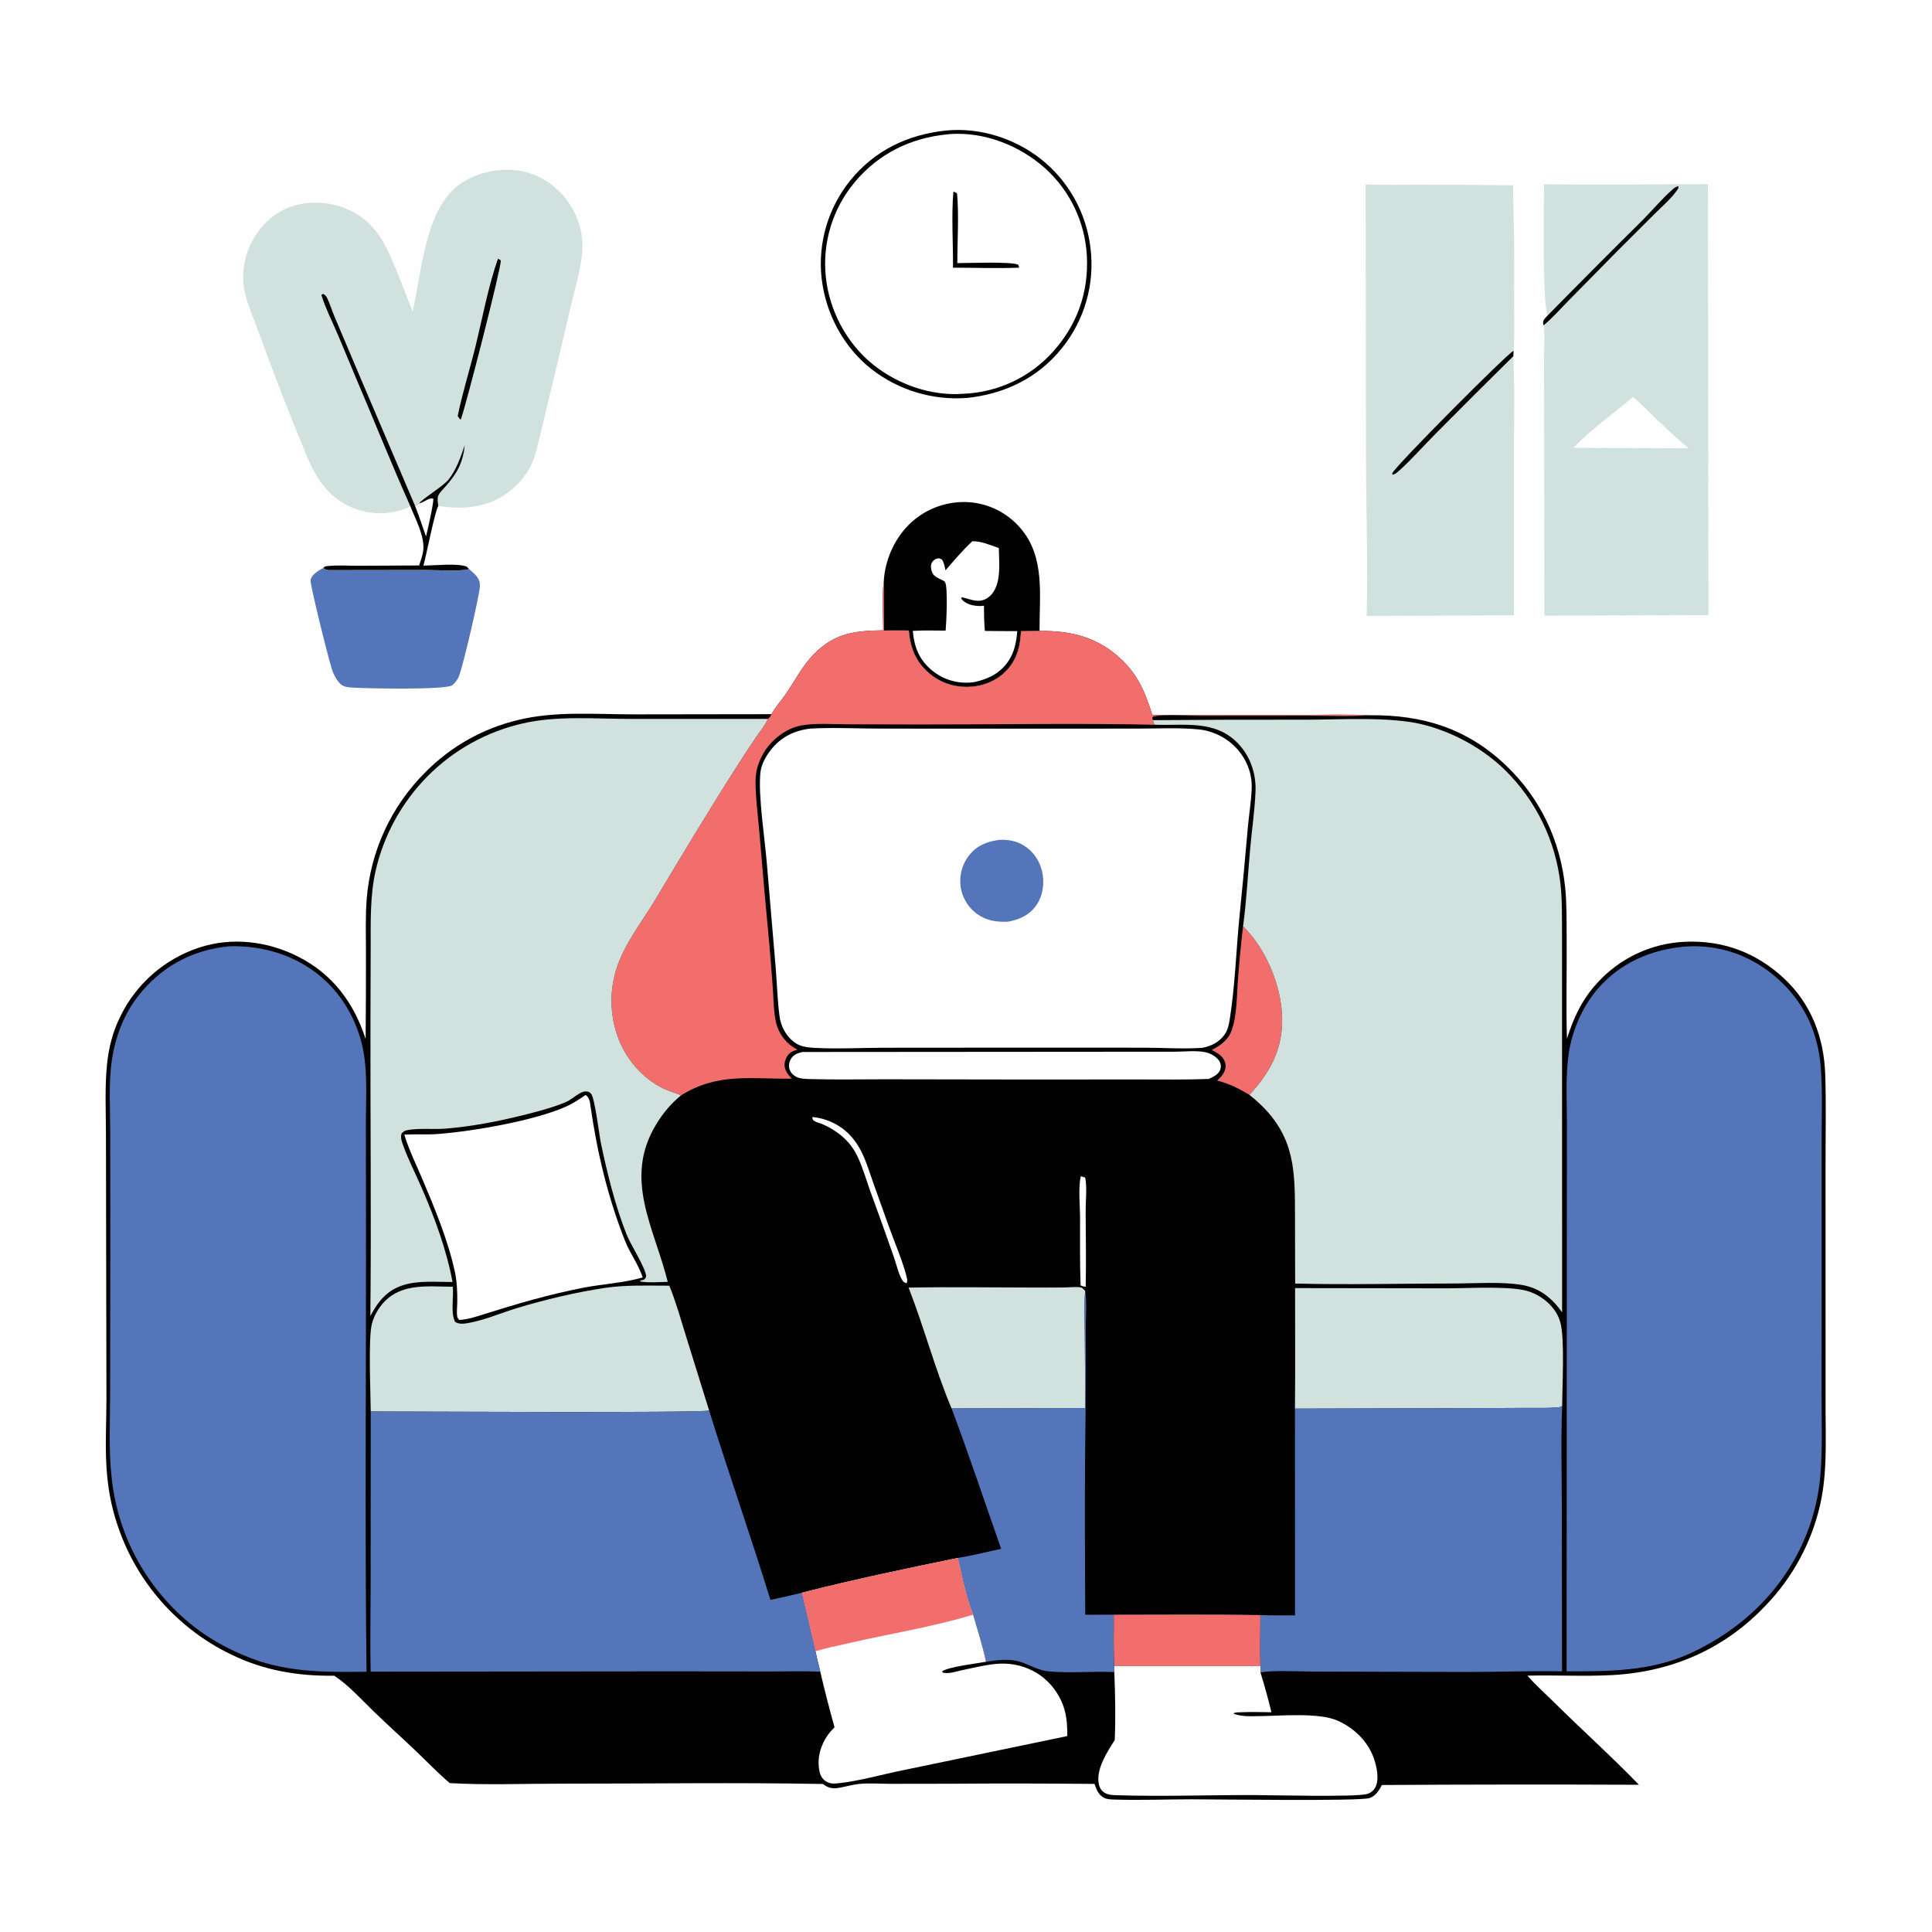 <?xml version="1.0" encoding="utf-8" ?>
<svg xmlns="http://www.w3.org/2000/svg" xmlns:xlink="http://www.w3.org/1999/xlink" width="1024" height="1024">
	<path fill="#FEFEFE" d="M0 0L1024 0L1024 1024L0 1024L0 0Z"/>
	<path fill="#5475B9" d="M248.613 301.629C249.888 302.636 251.162 303.786 252.247 304.993C253.756 306.672 254.503 308.558 254.342 310.817C253.926 316.656 245.566 352.368 243.227 358.48C242.581 360.167 241.169 362.011 239.773 363.153C236.603 365.746 194.989 364.925 187.607 364.476C184.454 364.284 181.865 364.29 179.687 361.741C178.025 359.797 176.899 357.534 176.056 355.132C174.349 350.27 164.201 309.624 164.611 307.434C165.177 304.408 168.987 302.358 171.396 300.968C172.791 302.337 174.145 302.163 176.029 302.15L225.972 302.079C232.55 302.077 242.321 303.037 248.613 301.629Z"/>
	<path fill="#020202" d="M468.422 307.945C469.108 296.274 474.578 284.359 483.361 276.546Q484.124 275.868 484.919 275.228Q485.715 274.588 486.54 273.988Q487.366 273.388 488.221 272.829Q489.075 272.27 489.956 271.755Q490.837 271.239 491.743 270.767Q492.648 270.295 493.575 269.868Q494.503 269.442 495.45 269.061Q496.398 268.681 497.362 268.348Q498.327 268.015 499.308 267.729Q500.288 267.444 501.281 267.207Q502.274 266.971 503.277 266.783Q504.281 266.596 505.292 266.458Q506.304 266.32 507.321 266.232Q508.338 266.145 509.358 266.107Q510.379 266.069 511.399 266.082Q512.42 266.095 513.439 266.158Q514.419 266.223 515.394 266.338Q516.369 266.452 517.338 266.614Q518.306 266.776 519.265 266.987Q520.224 267.197 521.172 267.455Q522.119 267.712 523.053 268.017Q523.986 268.321 524.903 268.672Q525.821 269.022 526.719 269.417Q527.618 269.813 528.496 270.253Q529.374 270.692 530.229 271.175Q531.084 271.658 531.914 272.183Q532.744 272.707 533.547 273.273Q534.35 273.838 535.123 274.442Q535.897 275.047 536.64 275.689Q537.383 276.331 538.093 277.009Q538.803 277.687 539.478 278.4Q540.154 279.113 540.793 279.858C554.133 295.226 550.847 315.639 550.978 334.438L541.142 334.545C540.825 341.753 539.407 348.323 534.67 354.053C529.948 359.764 523.051 363.128 515.739 363.893C507.397 364.766 499.216 362.476 492.744 357.057C485.415 350.92 482.503 343.565 481.669 334.203C477.288 334.115 472.894 334.194 468.511 334.203Q468.598 321.074 468.422 307.945Z"/>
	<path fill="#FEFEFE" d="M515.356 286.892C519.894 286.676 525.107 289.026 529.391 290.468C529.524 295.959 530.037 301.908 529.001 307.315C528.297 310.99 526.623 314.852 523.368 316.95C518.681 319.97 514.69 317.652 509.899 316.567L509.402 316.985C509.624 317.455 509.644 317.578 510.063 318.004C512.907 320.902 517.729 321.495 521.502 321.071C521.521 325.539 521.627 329.941 521.991 334.397C527.709 334.522 533.443 334.477 539.163 334.513C538.703 340.233 537.744 345.477 534.484 350.373C530.213 356.79 523.809 359.918 516.528 361.508Q516.015 361.585 515.499 361.644C507.627 362.533 500.056 360.34 493.953 355.3C487.137 349.672 484.573 342.989 483.8 334.376C489.535 334.001 495.449 334.26 501.201 334.244C501.604 330.145 502.492 311.198 500.904 308.566C500.001 307.069 495.926 306.711 494.354 303.936C493.548 302.513 493.107 300.209 493.695 298.659C494.123 297.531 495.303 296.416 496.501 296.099C497.833 295.746 498.102 295.936 499.223 296.568C500.428 298.301 500.687 300.274 501.123 302.301C505.679 297.037 510.247 291.628 515.356 286.892Z"/>
	<path fill="#020202" d="M501.311 69.195C519.115 67.386 537.797 73.3 551.775 84.362Q553.13 85.438 554.43 86.579Q555.73 87.721 556.973 88.925Q558.215 90.129 559.397 91.392Q560.58 92.655 561.699 93.975Q562.818 95.294 563.871 96.667Q564.924 98.04 565.908 99.463Q566.893 100.885 567.807 102.354Q568.72 103.824 569.561 105.336Q570.402 106.848 571.167 108.4Q571.933 109.951 572.622 111.538Q573.31 113.125 573.921 114.744Q574.531 116.363 575.061 118.01Q575.591 119.657 576.04 121.328Q576.489 122.999 576.855 124.69Q577.222 126.381 577.505 128.088Q577.789 129.794 577.988 131.513Q578.205 133.277 578.334 135.049Q578.462 136.822 578.501 138.599Q578.54 140.376 578.49 142.152Q578.44 143.929 578.3 145.7Q578.161 147.472 577.932 149.235Q577.703 150.997 577.387 152.746Q577.07 154.495 576.665 156.225Q576.261 157.956 575.77 159.664Q575.279 161.372 574.703 163.053Q574.127 164.735 573.467 166.385Q572.807 168.035 572.065 169.65Q571.323 171.265 570.5 172.84Q569.678 174.416 568.777 175.948Q567.877 177.48 566.9 178.965Q565.924 180.45 564.874 181.884Q563.824 183.318 562.703 184.697C550.072 200.378 532.408 208.824 512.62 210.908Q510.935 211.038 509.246 211.09Q507.558 211.142 505.868 211.117Q504.178 211.091 502.492 210.988Q500.805 210.884 499.125 210.704Q497.445 210.523 495.776 210.265Q494.106 210.007 492.449 209.672Q490.793 209.338 489.154 208.927Q487.515 208.517 485.896 208.031Q484.278 207.546 482.684 206.987Q481.089 206.427 479.522 205.795Q477.955 205.163 476.419 204.459Q474.883 203.756 473.381 202.982Q471.878 202.208 470.413 201.367Q468.948 200.525 467.524 199.616Q466.099 198.708 464.718 197.735Q463.336 196.762 462.001 195.726C447.08 184.039 437.601 166.222 435.469 147.458Q435.279 145.738 435.175 144.01Q435.07 142.283 435.051 140.552Q435.032 138.822 435.098 137.093Q435.164 135.363 435.315 133.639Q435.466 131.915 435.702 130.201Q435.938 128.486 436.258 126.786Q436.578 125.085 436.982 123.402Q437.385 121.719 437.872 120.058Q438.358 118.397 438.925 116.762Q439.492 115.127 440.14 113.522Q440.787 111.917 441.512 110.346Q442.238 108.775 443.04 107.241Q443.842 105.708 444.719 104.216Q445.596 102.724 446.545 101.277Q447.494 99.829 448.514 98.431Q449.533 97.032 450.62 95.686C463.554 79.721 481.072 71.324 501.311 69.195Z"/>
	<path fill="#FEFEFE" d="M502.267 71.191C502.758 71.123 503.251 71.069 503.745 71.037C521.994 69.873 540.347 77.127 553.898 89.148Q555.123 90.253 556.292 91.416Q557.461 92.58 558.572 93.799Q559.683 95.018 560.733 96.29Q561.783 97.562 562.77 98.883Q563.756 100.205 564.677 101.574Q565.598 102.942 566.45 104.354Q567.303 105.766 568.085 107.218Q568.868 108.67 569.578 110.159Q570.289 111.647 570.926 113.169Q571.562 114.69 572.124 116.241Q572.686 117.792 573.171 119.368Q573.656 120.945 574.063 122.543Q574.471 124.141 574.799 125.757Q575.128 127.374 575.377 129.004Q575.626 130.635 575.795 132.275Q575.964 133.916 576.053 135.563C577.086 154.835 570.996 172.07 558.1 186.421Q556.982 187.665 555.804 188.853Q554.626 190.04 553.39 191.167Q552.154 192.295 550.864 193.359Q549.574 194.424 548.232 195.423Q546.891 196.422 545.501 197.353Q544.112 198.285 542.678 199.146Q541.244 200.007 539.769 200.796Q538.294 201.584 536.781 202.299Q535.269 203.013 533.723 203.652Q532.177 204.291 530.601 204.851Q529.025 205.412 527.424 205.894Q525.822 206.376 524.198 206.778Q522.574 207.18 520.933 207.501Q519.291 207.821 517.635 208.06Q515.98 208.299 514.314 208.455Q512.649 208.611 510.978 208.684C493.812 210.095 475.975 203.864 462.667 193.156C448.676 181.899 439.503 164.471 437.691 146.654Q437.517 144.981 437.427 143.301Q437.338 141.621 437.332 139.939Q437.327 138.257 437.405 136.577Q437.484 134.897 437.646 133.222Q437.809 131.548 438.055 129.884Q438.301 128.22 438.63 126.571Q438.96 124.921 439.371 123.29Q439.782 121.659 440.275 120.051Q440.767 118.442 441.339 116.86Q441.912 115.279 442.562 113.727Q443.213 112.176 443.941 110.66Q444.668 109.143 445.471 107.665Q446.273 106.186 447.149 104.75Q448.024 103.314 448.971 101.923Q449.917 100.532 450.932 99.191Q451.946 97.849 453.027 96.56C465.597 81.427 482.806 73.029 502.267 71.191Z"/>
	<path fill="#020202" d="M505.309 101.613C506.288 101.846 506.457 101.903 507.262 102.594C508.318 113.915 507.39 127.813 507.402 139.462C513.005 139.465 536.029 138.496 539.732 140.34L540.153 141.882C528.53 142.312 516.738 141.898 505.098 141.871C505.227 128.614 504.202 114.782 505.309 101.613Z"/>
	<path fill="#D1E1DD" d="M723.807 97.701C732.999 98.229 742.3 97.91 751.508 97.923Q776.74 97.907 801.97 98.22C801.892 107.096 802.352 115.887 802.483 124.749Q802.588 143.295 802.5 161.841C802.486 169.781 802.865 177.957 802.22 185.869L802.081 188.789C802.906 205.43 802.432 222.323 802.445 238.995L802.42 326.131L724.377 326.434C725.078 299.219 724.086 271.82 724.036 244.588L723.807 97.701Z"/>
	<path fill="#020202" d="M802.081 188.789Q781.266 209.335 760.679 230.11C754.251 236.59 747.97 243.811 741.154 249.835C740.216 250.664 739.26 251.467 737.979 251.59L737.976 250.72C741.127 245.426 797.502 188.797 802.22 185.869L802.081 188.789Z"/>
	<path fill="#D1E1DD" d="M818.403 97.688C847.319 98.046 876.322 97.707 905.244 97.579L905.51 326.022L818.53 326.299L818.427 215.461L818.346 189.056C818.376 183.673 818.89 177.75 818.152 172.422C818.023 171.914 817.893 171.508 817.875 170.97C817.826 169.563 819.347 168.25 820.227 167.286C817.455 159.491 818.245 109.433 818.403 97.688Z"/>
	<path fill="#020202" d="M820.227 167.286Q844.85 142.178 869.84 117.437C875.404 111.927 880.627 105.57 886.465 100.426C887.44 99.567 888.278 98.965 889.544 98.678L889.555 99.844L889.656 99.622C889.58 99.744 889.506 99.867 889.428 99.988C886.257 104.896 881.307 109.053 877.174 113.168L857.449 132.838L831.239 159.478C827.008 163.75 822.786 168.606 818.152 172.422C818.023 171.914 817.893 171.508 817.875 170.97C817.826 169.563 819.347 168.25 820.227 167.286Z"/>
	<path fill="#FEFEFE" d="M865.5 210.388C868.617 212.805 871.452 215.911 874.314 218.637C881.04 225.043 887.687 231.661 894.909 237.51C884.654 237.646 874.382 237.496 864.125 237.47Q849.071 237.482 834.018 237.34C843.322 227.279 855.177 219.406 865.5 210.388Z"/>
	<path fill="#D1E1DD" d="M218.679 165.11C223.483 144.663 225.113 112.377 242.376 98.669C250.948 91.862 263.056 89.017 273.842 90.294C284.246 91.526 293.559 97.178 299.938 105.416C306.952 114.472 309.843 125.102 308.296 136.474C307.143 144.956 304.65 153.526 302.667 161.85L293.713 199.815L286.875 228.165C285.534 233.648 284.419 239.681 282.245 244.879C279.613 251.172 274.815 256.854 269.383 260.919C258.191 269.294 245.706 270.091 232.291 268.177C230.437 271.046 226.074 293.955 224.406 299.771C230.392 299.787 242.177 298.37 247.401 300.335L248.613 301.629C242.321 303.037 232.55 302.077 225.972 302.079L176.029 302.15C174.145 302.163 172.791 302.337 171.396 300.968C172.186 300.206 172.422 300.152 173.559 300.033C178.89 299.477 184.645 299.875 190.021 299.862L222.146 299.716C222.928 297.25 223.955 294.602 224.302 292.039C225.324 284.499 220.278 275.332 217.54 268.406Q216.616 268.859 215.667 269.257Q214.806 269.606 213.93 269.913Q213.053 270.22 212.162 270.483Q211.271 270.747 210.369 270.966Q209.466 271.186 208.554 271.361Q207.641 271.536 206.722 271.666Q205.802 271.796 204.877 271.881Q203.952 271.965 203.024 272.005Q202.096 272.044 201.167 272.038Q200.238 272.032 199.311 271.98Q198.383 271.928 197.459 271.831Q196.536 271.734 195.618 271.592Q194.7 271.45 193.79 271.263Q192.88 271.076 191.98 270.844Q191.081 270.613 190.193 270.338Q189.306 270.063 188.434 269.744Q187.561 269.426 186.705 269.065C174.749 264.128 167.761 254.033 162.945 242.499C153.726 220.421 144.983 197.781 136.824 175.284C134.098 167.767 130.108 159.24 129.14 151.323C128.341 144.785 129.45 137.466 131.985 131.406C135.913 122.012 143.133 113.963 152.689 110.121C162.59 106.14 174.388 106.646 184.112 110.9C198.322 117.117 203.861 128.173 209.48 141.765C212.677 149.496 215.606 157.33 218.679 165.11Z"/>
	<path fill="#020202" d="M263.939 137.149C264.58 137.398 264.902 137.641 265.432 138.063C265.911 141.023 246.726 215.925 244.204 222.44C243.433 221.797 243.047 221.345 242.601 220.444C245.144 208.007 249.073 195.662 252.092 183.311C255.702 168.545 258.901 151.301 263.939 137.149Z"/>
	<path fill="#020202" d="M217.54 268.406C207.53 246.052 198.424 223.169 188.799 200.636C185.227 192.273 181.847 183.821 178.243 175.477C175.522 169.177 172.313 162.83 170.318 156.265L171.316 155.766C172.55 156.492 172.992 157.085 173.599 158.392C174.961 161.323 175.91 164.552 177.194 167.549L191.327 200.945L219.949 268.006L222.193 266.792C222.923 265.029 234.954 257.755 237.817 254.089C241.924 248.829 244.182 242.237 246.291 235.998C245.449 245.073 242.215 251.005 236.209 257.739C234.946 259.154 232.982 261.051 232.263 262.786C231.641 264.285 232.121 266.577 232.291 268.177C230.437 271.046 226.074 293.955 224.406 299.771C230.392 299.787 242.177 298.37 247.401 300.335L248.613 301.629C242.321 303.037 232.55 302.077 225.972 302.079L176.029 302.15C174.145 302.163 172.791 302.337 171.396 300.968C172.186 300.206 172.422 300.152 173.559 300.033C178.89 299.477 184.645 299.875 190.021 299.862L222.146 299.716C222.928 297.25 223.955 294.602 224.302 292.039C225.324 284.499 220.278 275.332 217.54 268.406Z"/>
	<path fill="#FEFEFE" d="M222.193 266.792C222.385 266.739 222.578 266.687 222.77 266.632C225.045 265.975 227.484 263.635 229.675 264.302C229.808 267.22 226.657 280.815 225.799 284.362C223.885 278.903 222.055 273.395 219.949 268.006L222.193 266.792Z"/>
	<path fill="#020202" d="M468.422 307.945Q468.598 321.074 468.511 334.203C472.894 334.194 477.288 334.115 481.669 334.203C482.503 343.565 485.415 350.92 492.744 357.057C499.216 362.476 507.397 364.766 515.739 363.893C523.051 363.128 529.948 359.764 534.67 354.053C539.407 348.323 540.825 341.753 541.142 334.545L550.978 334.438C567.985 334.193 582.314 337.805 594.865 349.993C603.531 358.409 607.226 367.688 610.743 378.957L687.787 378.933C700.553 378.929 713.476 378.519 726.225 379.095C753.879 378.874 777.084 385.85 797.65 405.174C816.175 422.579 827.047 445.341 829.587 470.568C830.447 479.117 830.281 487.878 830.357 496.47C830.517 514.465 829.975 532.505 830.515 550.487C834.047 539.499 838.359 530.049 846.195 521.411Q847.306 520.162 848.478 518.971Q849.65 517.78 850.881 516.648Q852.111 515.517 853.397 514.45Q854.683 513.382 856.021 512.38Q857.358 511.378 858.745 510.444Q860.131 509.511 861.562 508.648Q862.994 507.785 864.467 506.995Q865.94 506.206 867.451 505.491Q868.961 504.776 870.506 504.138Q872.051 503.499 873.625 502.94Q875.2 502.38 876.801 501.9Q878.402 501.42 880.025 501.021Q881.648 500.622 883.289 500.305Q884.93 499.988 886.585 499.753Q888.24 499.519 889.904 499.368Q891.569 499.217 893.239 499.15C913.253 498.312 930.892 504.891 945.55 518.565C960.018 532.061 966.759 549.957 967.412 569.496C967.944 585.432 967.561 601.508 967.581 617.459L967.587 704.751L967.587 747.551C967.648 764.274 968.435 780.918 964.758 797.368Q964.332 799.25 963.842 801.117Q963.352 802.984 962.799 804.833Q962.245 806.682 961.629 808.511Q961.013 810.34 960.335 812.147Q959.657 813.954 958.918 815.736Q958.178 817.519 957.379 819.276Q956.579 821.032 955.72 822.76Q954.861 824.489 953.943 826.187Q953.026 827.885 952.051 829.55Q951.076 831.216 950.045 832.847Q949.014 834.479 947.928 836.074Q946.842 837.669 945.702 839.227Q944.562 840.784 943.369 842.302Q942.177 843.819 940.934 845.295Q939.69 846.771 938.397 848.204Q937.104 849.637 935.763 851.025C913.862 874.108 886.053 886.133 854.496 887.833C839.562 888.637 824.505 887.761 809.542 888.128C813.899 893.103 819.012 897.636 823.724 902.296C838.573 916.978 854.15 930.95 868.662 945.966Q800.547 945.669 732.433 946.088C730.93 948.982 729.161 951.9 725.899 953.012C720.774 954.76 643.97 953.672 631.969 953.668C618.413 953.664 604.723 954.24 591.186 953.818C589.26 953.758 586.899 953.776 585.165 952.87C582.195 951.317 581.118 948.522 580.116 945.51Q542.09 945.141 504.064 945.414L471.828 945.462C466.33 945.455 460.355 944.979 454.919 945.576C451.539 945.948 448.194 946.979 444.837 947.558C441.083 948.206 439.152 947.728 436.072 945.546C389.787 944.692 343.399 945.412 297.101 945.378C277.656 945.363 257.758 946.209 238.359 945.076C232.034 939.668 226.166 933.548 220.136 927.799C212.903 920.904 205.457 914.235 198.272 907.292C191.572 900.817 184.944 893.295 177.153 888.162C157.977 888.441 139.813 885.381 122.475 876.895Q121.154 876.258 119.85 875.588Q118.546 874.918 117.258 874.215Q115.971 873.513 114.702 872.778Q113.433 872.044 112.183 871.277Q110.932 870.511 109.702 869.714Q108.471 868.917 107.261 868.089Q106.05 867.261 104.861 866.403Q103.672 865.545 102.505 864.657Q101.338 863.77 100.193 862.853Q99.048 861.936 97.927 860.991Q96.806 860.046 95.709 859.074Q94.611 858.101 93.539 857.101Q92.466 856.101 91.419 855.074Q90.372 854.047 89.351 852.995Q88.33 851.942 87.336 850.865Q86.342 849.787 85.375 848.685Q84.408 847.582 83.469 846.456Q82.53 845.329 81.619 844.18Q80.709 843.03 79.828 841.859Q78.946 840.687 78.094 839.493Q77.243 838.299 76.421 837.084Q75.6 835.87 74.809 834.635Q74.018 833.4 73.259 832.145Q72.499 830.891 71.772 829.618Q71.044 828.345 70.348 827.054Q69.653 825.763 68.989 824.455Q68.326 823.147 67.696 821.823Q67.066 820.499 66.47 819.16Q65.873 817.82 65.31 816.466Q64.747 815.112 64.218 813.744Q63.69 812.377 63.195 810.996Q62.701 809.615 62.242 808.223C58.803 798.088 57.066 787.983 56.416 777.314C55.686 765.319 56.444 753.012 56.416 740.985L56.267 662.961L56.156 601.133C56.137 589.044 55.505 576.54 56.681 564.508C57.572 555.387 59.728 546.862 63.828 538.637Q64.606 537.038 65.464 535.48Q66.322 533.922 67.256 532.409Q68.191 530.896 69.2 529.432Q70.209 527.968 71.29 526.556Q72.372 525.144 73.522 523.788Q74.673 522.432 75.889 521.135Q77.106 519.838 78.387 518.604Q79.667 517.369 81.007 516.201Q82.348 515.032 83.745 513.932Q85.142 512.831 86.593 511.802Q88.043 510.774 89.543 509.819Q91.044 508.864 92.59 507.985Q94.136 507.106 95.724 506.306Q97.312 505.505 98.938 504.786Q100.565 504.066 102.225 503.428Q103.885 502.791 105.575 502.237C122.99 496.523 141.761 498.817 158.001 507.022C176.258 516.248 187.565 531.463 193.788 550.671Q194.002 527.714 193.962 504.757C193.975 495.479 193.611 486.015 194.34 476.768Q194.52 474.393 194.805 472.029Q195.091 469.665 195.482 467.316Q195.873 464.967 196.368 462.638Q196.864 460.309 197.464 458.004Q198.063 455.699 198.765 453.424Q199.467 451.148 200.27 448.906Q201.073 446.664 201.975 444.461Q202.878 442.257 203.878 440.096Q204.878 437.935 205.974 435.82Q207.07 433.706 208.259 431.643Q209.448 429.58 210.729 427.572Q212.009 425.564 213.378 423.616Q214.747 421.667 216.201 419.782Q217.656 417.896 219.194 416.078Q220.731 414.259 222.349 412.512Q223.966 410.764 225.66 409.09Q226.908 407.83 228.198 406.614Q229.489 405.398 230.821 404.228Q232.154 403.058 233.526 401.935Q234.898 400.811 236.308 399.737Q237.718 398.662 239.165 397.637Q240.612 396.611 242.093 395.637Q243.575 394.663 245.089 393.74Q246.604 392.818 248.149 391.949Q249.695 391.08 251.27 390.265Q252.845 389.45 254.447 388.691Q256.049 387.931 257.677 387.228Q259.305 386.524 260.956 385.878Q262.607 385.231 264.28 384.643Q265.952 384.054 267.644 383.524Q269.336 382.994 271.046 382.523Q272.755 382.051 274.48 381.64C294.297 376.741 315.751 378.638 336.036 378.629L408.927 378.529C410.757 374.987 414.147 371.299 416.444 367.948C421.352 360.785 425.273 352.918 431.425 346.661C442.411 335.485 453.272 334.282 468.135 334.088C468.123 325.562 467.38 316.384 468.422 307.945Z"/>
	<path fill="#FEFEFE" d="M572.873 623.429L575.195 624.127C576.203 629.528 575.401 636.178 575.422 641.75C575.472 655.171 575.72 668.612 575.448 682.03C574.452 681.854 573.559 681.833 572.744 681.201C572.272 669.111 572.505 656.924 572.453 644.823C572.426 638.587 571.412 629.253 572.873 623.429Z"/>
	<path fill="#FEFEFE" d="M430.516 592.051C433.016 592.279 435.372 592.751 437.747 593.56C446.614 596.582 452.659 602.518 456.748 610.812C459.24 615.867 460.884 621.361 462.757 626.666L471.072 649.94C473.857 657.744 479.251 670.391 480.777 677.892C480.953 678.758 480.832 679.328 480.554 680.145C480.109 680.008 479.209 679.706 478.887 679.355C476.61 676.873 475.119 670.141 473.96 666.808Q467.747 649.029 461.269 631.345C459.06 625.198 457.267 618.711 454.43 612.828Q453.51 610.892 452.341 609.096Q451.172 607.301 449.774 605.676C446.121 601.452 441.108 598.078 436 595.874C434.615 595.277 432.964 594.97 431.695 594.188C430.627 593.531 430.742 593.218 430.516 592.051Z"/>
	<path fill="#F16E6D" d="M658.843 490.983C671.092 502.83 679.312 522.851 679.567 539.872C679.813 556.229 673.107 568.535 662.227 580.292C656.641 576.96 651.408 574.301 645.083 572.72C646.481 571.464 647.908 570.08 648.753 568.374C649.61 566.643 649.864 564.689 649.228 562.843C648.108 559.59 645.112 558.023 642.264 556.518C643.975 555.604 645.629 554.685 647.168 553.494C649.617 551.6 651.542 549.44 652.652 546.521C655.774 538.305 655.471 527.083 656.197 518.338Q657.244 504.634 658.843 490.983Z"/>
	<path fill="#F16E6D" d="M590.282 855.812C616.183 855.81 642.145 855.523 668.038 856.019C668.018 865.026 667.872 874.051 668.025 883.056L590.582 883.051C590.022 874.071 590.405 864.829 590.282 855.812Z"/>
	<path fill="#FEFEFE" d="M425.311 557.573L582.704 557.452L622.277 557.436C627.297 557.436 634.064 556.666 638.934 557.703C641.618 558.275 644.833 560.063 646.292 562.451C647.164 563.878 647.288 565.338 646.752 566.931C645.902 569.456 642.861 570.891 640.633 571.868C628.311 572.347 615.896 572.113 603.563 572.136L537.703 572.153L468.503 572.047C455.523 572.036 442.458 572.324 429.487 571.928C427.319 571.862 424.619 571.86 422.61 570.992C420.71 570.17 419.103 568.756 418.466 566.738C417.901 564.949 418.224 562.978 419.143 561.365C420.544 558.906 422.701 558.2 425.311 557.573Z"/>
	<path fill="#D1E1DD" d="M481.549 682.435C502.788 682.063 524.093 682.392 545.337 682.413C551.385 682.419 557.438 682.473 563.485 682.396C566.447 682.358 569.812 681.954 572.73 682.316C573.626 682.427 574.503 683.584 575.165 684.201C574.53 691.418 574.905 698.912 574.945 706.163Q575.15 726.238 575.114 746.315L504.356 746.512C495.556 725.678 489.81 703.505 481.549 682.435Z"/>
	<path fill="#FEFEFE" d="M590.582 883.051L668.025 883.056L668.097 886.494Q671.303 896.922 673.889 907.521C668.524 907.479 663.051 907.267 657.694 907.535C656.584 907.59 654.413 907.462 653.707 908.253C658.333 910.01 663.075 909.621 667.916 909.572C679.01 909.457 699.043 907.55 709.058 912.019C717.571 915.818 724.804 922.744 728.031 931.58C729.633 935.965 731.184 942.937 728.997 947.246Q728.83 947.569 728.632 947.873Q728.433 948.178 728.205 948.46Q727.976 948.743 727.72 949.001Q727.464 949.259 727.183 949.49Q726.902 949.72 726.599 949.921Q726.297 950.122 725.975 950.291Q725.653 950.461 725.316 950.596Q724.979 950.732 724.63 950.833C718.694 952.611 673.434 951.422 663.457 951.416C639.529 951.4 615.336 952.257 591.439 951.491C589.43 951.426 587.375 951.328 585.6 950.29C583.86 949.273 582.859 947.642 582.427 945.69C580.695 937.868 586.876 928.487 590.826 922.282C591.359 910.389 591.069 898.154 590.617 886.253L590.582 883.051Z"/>
	<path fill="#5475B9" d="M575.165 684.201C576.13 690.809 575.443 698.389 575.462 705.114Q575.67 728.627 575.326 752.138C574.823 786.674 575.025 821.309 575.211 855.849L590.282 855.812C590.405 864.829 590.022 874.071 590.582 883.051L590.617 886.253C579.208 885.7 567.509 886.932 556.17 885.908C550.557 885.401 546.628 882.845 541.516 881.06C535.376 878.916 528.877 879.825 522.613 880.753C520.84 872.342 518.159 864.064 515.785 855.804C512.123 846.428 509.856 835.575 507.724 825.738C515.415 824.44 523.022 822.603 530.629 820.887C521.899 796.092 513.615 771.115 504.356 746.512L575.114 746.315Q575.15 726.238 574.945 706.163C574.905 698.912 574.53 691.418 575.165 684.201Z"/>
	<path fill="#D1E1DD" d="M686.423 682.724L766.778 682.836C777.988 682.841 797.254 681.687 807.461 683.748C812.652 684.797 817.612 687.561 821.328 691.343C824.078 694.142 825.976 697.167 827.033 700.962C829.399 709.46 828.012 734.886 827.99 745.073C827.001 745.959 826.6 745.854 825.263 745.968C820 746.415 814.534 746.188 809.242 746.221L779.49 746.364L686.348 746.607C686.59 725.323 686.39 704.01 686.423 682.724Z"/>
	<path fill="#FEFEFE" d="M310.408 580.355C312.571 581.87 312.684 584.231 313.032 586.643C316.566 611.075 322.216 634.757 331.307 657.749C333.855 664.195 338.158 669.866 340.425 676.406L340.645 677.058C330.616 680.007 319.28 680.54 308.954 682.56C291.037 686.064 273.908 691.062 256.526 696.557C252.205 697.923 247.983 699.333 243.428 699.617C242.818 698.909 242.419 698.478 242.288 697.511C241.993 695.319 242.331 692.634 242.363 690.401C242.44 684.857 242.219 679.152 241.015 673.722C237.264 656.8 230.382 640.334 223.643 624.436C220.532 617.096 216.837 609.591 214.479 601.988C214.416 601.783 214.356 601.577 214.295 601.371C220.218 601.044 226.122 601.497 232.053 601.041C250.748 599.603 283.259 594.016 300.164 586.452C303.809 584.822 307.101 582.568 310.408 580.355Z"/>
	<path fill="#D1E1DD" d="M239.981 681.993C240.562 687.511 238.714 695.919 241.232 700.637C243.511 702.136 246.575 701.527 249.163 701.034C257.485 699.449 265.818 695.788 273.953 693.33C289.01 688.781 305.077 684.958 320.63 682.617C331.777 680.939 343.505 681.452 354.748 681.435C358.202 689.833 360.754 699.041 363.454 707.715L375.861 747.617C372.171 749.007 215.861 748.101 196.496 748.123C196.441 738.527 195.133 709.548 197.086 701.764C198.178 697.411 200.701 693.055 203.814 689.84C213.402 679.934 227.474 681.956 239.981 681.993Z"/>
	<path fill="#FEFEFE" d="M424.902 844.209C452.204 837.257 480.116 831.364 507.724 825.738C509.856 835.575 512.123 846.428 515.785 855.804C518.159 864.064 520.84 872.342 522.613 880.753C517.659 881.684 502.981 883.43 499.481 885.748L499.468 886.414C502.369 887.492 506.818 885.893 509.73 885.278C515.826 883.99 524.001 881.992 530.073 881.765C544.11 881.242 556.59 888.696 562.487 901.497C565.306 907.617 565.709 913.522 565.688 920.15L478.877 938.2C467.45 940.476 455.577 943.997 444.032 945.204C441.679 945.45 439.773 945.411 437.71 944.116C435.74 942.88 434.755 940.924 434.309 938.699C432.951 931.911 434.858 925.072 438.82 919.509C439.855 918.056 441.066 916.765 442.305 915.486Q438.218 900.833 434.754 886.02Q433.409 880.623 432.202 875.193Q428.643 859.679 424.902 844.209Z"/>
	<path fill="#F16E6D" d="M424.902 844.209C452.204 837.257 480.116 831.364 507.724 825.738C509.856 835.575 512.123 846.428 515.785 855.804C494.287 862.368 471.568 865.873 449.661 870.955C443.873 872.298 437.878 873.451 432.202 875.193Q428.643 859.679 424.902 844.209Z"/>
	<path fill="#F16E6D" d="M468.422 307.945Q468.598 321.074 468.511 334.203C472.894 334.194 477.288 334.115 481.669 334.203C482.503 343.565 485.415 350.92 492.744 357.057C499.216 362.476 507.397 364.766 515.739 363.893C523.051 363.128 529.948 359.764 534.67 354.053C539.407 348.323 540.825 341.753 541.142 334.545L550.978 334.438C567.985 334.193 582.314 337.805 594.865 349.993C603.531 358.409 607.226 367.688 610.743 378.957L687.787 378.933C700.553 378.929 713.476 378.519 726.225 379.095C715.953 379.836 705.41 379.349 695.103 379.348L636.72 379.396C629.8 379.427 617.45 378.321 611.193 379.799L610.721 380.463C610.79 380.716 610.947 381.509 611.099 381.705L611.85 384.119C570.058 383.244 528.112 384.051 486.301 383.989L448.491 383.884C440.79 383.854 432.475 383.152 424.891 384.484C419.102 385.501 413.923 388.663 409.743 392.708C404.242 398.029 400.49 406.017 400.458 413.723C400.42 422.802 401.743 432.224 402.493 441.282Q404.947 470.846 407.752 500.38Q408.834 512.559 409.669 524.758C410.053 530.499 410.048 536.775 411.425 542.375C412.342 546.102 414.527 549.756 417.22 552.465C418.811 554.065 420.724 555.266 422.685 556.357C420.072 557.126 418.359 557.8 416.988 560.267C415.882 562.256 415.499 564.303 416.174 566.507C416.811 568.588 418.197 570.209 419.724 571.702C397.937 572.019 380.493 568.362 360.941 580.594C358.078 579.203 354.751 578.454 351.796 577.04C340.231 571.504 331.295 560.808 327.154 548.775Q326.805 547.757 326.495 546.726Q326.185 545.696 325.915 544.654Q325.645 543.612 325.414 542.561Q325.184 541.51 324.993 540.45Q324.803 539.391 324.653 538.325Q324.503 537.259 324.394 536.189Q324.285 535.118 324.217 534.044Q324.149 532.97 324.121 531.894Q324.094 530.818 324.108 529.742Q324.122 528.666 324.176 527.591Q324.231 526.516 324.326 525.444Q324.422 524.372 324.558 523.305Q324.695 522.237 324.872 521.175Q325.048 520.114 325.266 519.06Q325.483 518.006 325.74 516.961Q325.997 515.916 326.294 514.881C330.309 501.025 339.764 489.419 347.099 477.196C361.476 453.237 375.702 429.374 390.795 405.847Q395.662 398.172 400.756 390.646C402.704 387.769 405.296 384.743 406.716 381.611C406.801 381.424 406.865 381.228 406.94 381.036C408.043 380.325 408.308 379.64 408.927 378.529C410.757 374.987 414.147 371.299 416.444 367.948C421.352 360.785 425.273 352.918 431.425 346.661C442.411 335.485 453.272 334.282 468.135 334.088C468.123 325.562 467.38 316.384 468.422 307.945Z"/>
	<path fill="#5475B9" d="M827.99 745.073C827.26 762.514 827.778 780.152 827.792 797.613L827.918 885.824C811.203 885.519 794.437 886.211 777.709 886.173L696.658 885.973C690.655 885.978 672.456 885.139 668.097 886.494L668.025 883.056C667.872 874.051 668.018 865.026 668.038 856.019C674.148 856.237 680.272 856.168 686.386 856.178L686.348 746.607L779.49 746.364L809.242 746.221C814.534 746.188 820 746.415 825.263 745.968C826.6 745.854 827.001 745.959 827.99 745.073Z"/>
	<path fill="#5475B9" d="M375.861 747.617C386.289 781.189 398.01 814.388 408.336 847.981C413.853 846.741 419.424 845.603 424.902 844.209Q428.643 859.679 432.202 875.193Q433.409 880.623 434.754 886.02C425.822 885.641 416.756 885.928 407.813 885.91L354.094 885.849L196.444 886.018C196.103 870.295 196.44 854.487 196.455 838.753L196.496 748.123C215.861 748.101 372.171 749.007 375.861 747.617Z"/>
	<path fill="#D1E1DD" d="M196.298 697.529C196.844 645.053 196.216 592.539 196.358 540.057L196.47 502.374C196.502 488.726 196.062 475.146 199.035 461.719Q199.437 459.946 199.9 458.189Q200.364 456.431 200.888 454.69Q201.413 452.95 201.998 451.229Q202.582 449.508 203.227 447.808Q203.871 446.108 204.575 444.432Q205.278 442.756 206.039 441.105Q206.801 439.455 207.619 437.831Q208.438 436.208 209.312 434.615Q210.187 433.021 211.116 431.459Q212.046 429.897 213.029 428.368Q214.012 426.839 215.049 425.346Q216.085 423.852 217.172 422.396Q218.26 420.939 219.398 419.521Q220.535 418.104 221.722 416.726Q222.908 415.349 224.142 414.014Q225.376 412.679 226.655 411.388Q227.941 410.092 229.273 408.842Q230.604 407.592 231.978 406.39Q233.353 405.188 234.769 404.035Q236.185 402.883 237.642 401.781Q239.098 400.679 240.592 399.629Q242.086 398.58 243.616 397.583Q245.147 396.587 246.711 395.646Q248.276 394.704 249.873 393.818Q251.47 392.933 253.097 392.104Q254.724 391.276 256.38 390.505Q258.035 389.735 259.717 389.023Q261.399 388.311 263.104 387.66Q264.81 387.008 266.538 386.417Q268.266 385.826 270.013 385.297Q271.761 384.767 273.526 384.3Q275.291 383.833 277.072 383.428C294.906 379.273 315.092 381.007 333.357 381.024L406.94 381.036C406.865 381.228 406.801 381.424 406.716 381.611C405.296 384.743 402.704 387.769 400.756 390.646Q395.662 398.172 390.795 405.847C375.702 429.374 361.476 453.237 347.099 477.196C339.764 489.419 330.309 501.025 326.294 514.881Q325.997 515.916 325.74 516.961Q325.483 518.006 325.266 519.06Q325.048 520.114 324.872 521.175Q324.695 522.237 324.558 523.305Q324.422 524.372 324.326 525.444Q324.231 526.516 324.176 527.591Q324.122 528.666 324.108 529.742Q324.094 530.818 324.121 531.894Q324.149 532.97 324.217 534.044Q324.285 535.118 324.394 536.189Q324.503 537.259 324.653 538.325Q324.803 539.391 324.993 540.45Q325.184 541.51 325.414 542.561Q325.645 543.612 325.915 544.654Q326.185 545.696 326.495 546.726Q326.805 547.757 327.154 548.775C331.295 560.808 340.231 571.504 351.796 577.04C354.751 578.454 358.078 579.203 360.941 580.594C355.526 585.003 351.315 590.091 347.706 596.075C330.271 624.973 346.749 650.566 353.914 679.404C349.399 679.489 344.554 679.939 340.08 679.34C339.422 679.252 339.718 679.374 339.224 678.713C339.628 678.663 340.195 678.608 340.573 678.489C341.954 678.053 341.972 677.762 342.486 676.512C342.182 671.931 334.214 659.673 332.094 654.28C325.998 638.773 321.909 622.179 318.499 605.901C317.623 601.718 315.27 582.052 313.298 579.702C312.496 578.746 311.756 578.513 310.559 578.475C307.395 578.377 303.14 582.776 300.02 584.079C292.738 587.124 284.897 589.15 277.248 591.057C263.794 594.412 249.999 597.069 236.161 598.196C229.566 598.734 221.932 597.774 215.537 599.061C214.346 599.301 213.745 599.905 212.89 600.722C212.056 602.912 213.007 605.167 213.764 607.267C216.493 614.844 220.31 622.254 223.526 629.651C230.438 645.548 236.694 662.416 239.841 679.495C231.468 679.499 221.915 678.592 213.868 681.094C205.074 683.829 200.418 689.756 196.298 697.529Z"/>
	<path fill="#FEFEFE" d="M429.504 386.161C441.856 385.498 454.553 386.169 466.948 386.179L542.993 386.205L603.105 386.176C613.716 386.18 624.793 385.564 635.338 386.601C640.23 387.083 645.116 388.846 649.254 391.495Q649.901 391.904 650.527 392.345Q651.154 392.785 651.757 393.257Q652.36 393.728 652.939 394.229Q653.518 394.73 654.072 395.259Q654.625 395.788 655.151 396.344Q655.677 396.9 656.175 397.482Q656.673 398.064 657.141 398.67Q657.609 399.275 658.047 399.904Q658.484 400.532 658.89 401.182Q659.295 401.831 659.668 402.5Q660.04 403.169 660.379 403.856Q660.718 404.542 661.022 405.245Q661.326 405.948 661.594 406.665Q661.863 407.382 662.095 408.111Q662.328 408.841 662.524 409.581Q662.719 410.321 662.878 411.07C663.416 413.715 663.52 416.222 663.39 418.905C663.086 425.165 662.042 431.427 661.459 437.674Q659.366 462.08 656.878 486.448C655.166 504.155 654.595 522.473 651.819 540.016C651.344 543.018 650.838 545.835 649.045 548.368C646.221 552.361 641.939 554.487 637.24 555.372C627.037 556.064 616.338 555.311 606.075 555.298L540.751 555.272L468.28 555.327C456.01 555.354 443.421 556.07 431.196 555.359C427.636 555.152 423.891 554.617 420.984 552.402C416.6 549.062 413.911 544.084 413.174 538.657C412.009 530.079 411.831 521.174 411.104 512.536L406.41 457.246C405.333 444.016 401.812 421.932 403.021 409.599C403.449 405.239 405.85 400.917 408.529 397.487C413.89 390.62 420.973 387.208 429.504 386.161Z"/>
	<path fill="#5475B9" d="M529.595 445.166C534.084 444.912 538.403 445.636 542.314 447.933C547.389 450.915 550.907 455.931 552.274 461.628C553.713 467.622 552.919 474.266 549.492 479.461C545.826 485.017 540.413 487.385 534.111 488.543C528.164 488.696 522.986 488.104 517.987 484.496Q517.54 484.175 517.109 483.832Q516.679 483.489 516.266 483.124Q515.854 482.76 515.46 482.375Q515.067 481.989 514.693 481.585Q514.32 481.181 513.967 480.758Q513.615 480.335 513.284 479.895Q512.954 479.454 512.646 478.998Q512.338 478.542 512.054 478.07Q511.77 477.599 511.51 477.113Q511.25 476.628 511.014 476.13Q510.779 475.633 510.57 475.124Q510.36 474.614 510.177 474.095Q509.993 473.576 509.836 473.049Q509.679 472.521 509.549 471.986Q509.419 471.451 509.317 470.91Q509.214 470.369 509.139 469.824Q509.069 469.286 509.025 468.745Q508.982 468.205 508.964 467.663Q508.947 467.121 508.957 466.578Q508.966 466.036 509.002 465.495Q509.039 464.953 509.101 464.415Q509.164 463.876 509.253 463.341Q509.342 462.806 509.457 462.276Q509.572 461.746 509.713 461.222Q509.854 460.698 510.02 460.182Q510.187 459.665 510.378 459.158Q510.57 458.651 510.786 458.153Q511.002 457.656 511.242 457.169Q511.483 456.683 511.747 456.209Q512.011 455.735 512.297 455.275Q512.584 454.815 512.893 454.369Q513.203 453.923 513.533 453.493C517.589 448.218 523.178 445.955 529.595 445.166Z"/>
	<path fill="#D1E1DD" d="M611.099 381.705Q651.738 381.37 692.377 381.452C710.376 381.436 736.275 379.785 753.272 383.808C769.47 387.642 785.639 396.411 797.574 408.026Q799.113 409.534 800.585 411.107Q802.058 412.68 803.462 414.314Q804.866 415.949 806.198 417.642Q807.531 419.335 808.789 421.084Q810.048 422.833 811.23 424.634Q812.413 426.435 813.517 428.285Q814.621 430.135 815.645 432.031Q816.669 433.927 817.61 435.865Q818.552 437.803 819.409 439.78Q820.267 441.756 821.039 443.768Q821.811 445.78 822.496 447.822Q823.181 449.865 823.777 451.936Q824.374 454.006 824.882 456.1Q825.389 458.194 825.806 460.308Q826.223 462.422 826.549 464.551Q826.875 466.681 827.11 468.823C828.066 477.724 827.827 486.883 827.906 495.831L827.948 695.559C822.597 687.969 816.027 682.674 806.674 681.055C795.924 679.193 780.993 680.282 769.791 680.286C742.054 680.297 714.179 681.009 686.458 680.302L686.374 644.504C686.342 621.17 686.453 603.541 668.768 586.031Q665.642 582.997 662.227 580.292C673.107 568.535 679.813 556.229 679.567 539.872C679.312 522.851 671.092 502.83 658.843 490.983C660.692 477.403 661.396 463.468 662.617 449.799C663.516 439.743 665.046 429.564 665.45 419.493C665.821 410.242 662.812 401.097 656.43 394.301C644.205 381.283 627.862 384.717 611.85 384.119L611.099 381.705Z"/>
	<path fill="#5475B9" d="M893.266 501.699C902.198 501 911.915 502.368 920.321 505.467C937.023 511.625 951.627 524.982 958.957 541.235Q960.174 543.968 961.16 546.792Q962.145 549.617 962.893 552.514Q963.641 555.41 964.146 558.359Q964.651 561.308 964.909 564.288C966.074 577.585 965.493 591.25 965.5 604.603L965.508 671.248L965.473 739.854C965.461 753.919 965.998 768.217 964.819 782.236Q964.49 785.926 963.917 789.587Q963.343 793.247 962.527 796.861Q961.71 800.475 960.654 804.026Q959.599 807.578 958.309 811.051C947.012 841.073 924.178 863.427 895.304 876.562C874.581 885.873 852.535 885.873 830.343 885.841L830.456 658.907L830.503 595.515C830.514 583.293 829.686 570.397 831.47 558.315C833.235 546.356 838.665 533.688 846.523 524.472C858.573 510.34 875.048 503.216 893.266 501.699Z"/>
	<path fill="#5475B9" d="M120.202 501.682C120.75 501.593 121.278 501.549 121.834 501.534C140.896 501.035 159.538 507.232 173.382 520.645C183.413 530.365 190.185 543.728 192.663 557.435C194.831 569.422 193.895 582.828 193.917 595.013L193.975 654.093C194.067 731.401 193.375 808.779 194.258 886.075C174.334 886.221 157.021 886.579 137.633 880.546C124.932 876.191 113.097 870.235 102.507 861.929Q101.383 861.042 100.281 860.128Q99.179 859.214 98.1 858.272Q97.022 857.331 95.966 856.363Q94.911 855.395 93.881 854.401Q92.85 853.408 91.844 852.389Q90.838 851.37 89.858 850.326Q88.878 849.282 87.924 848.215Q86.97 847.147 86.042 846.056Q85.115 844.965 84.215 843.851Q83.315 842.738 82.443 841.602Q81.571 840.467 80.727 839.31Q79.884 838.153 79.069 836.976Q78.254 835.798 77.469 834.601Q76.684 833.403 75.929 832.187Q75.174 830.971 74.449 829.736Q73.724 828.501 73.03 827.249Q72.336 825.996 71.673 824.727Q71.01 823.458 70.379 822.173Q69.748 820.888 69.149 819.587Q68.55 818.287 67.984 816.972Q67.417 815.657 66.883 814.328Q66.35 813 65.849 811.658Q65.348 810.317 64.881 808.963Q64.414 807.61 63.98 806.245Q63.547 804.881 63.147 803.506Q62.748 802.131 62.382 800.746Q62.017 799.362 61.686 797.969Q61.355 796.576 61.059 795.175Q60.763 793.774 60.502 792.367Q60.24 790.959 60.014 789.545Q59.787 788.131 59.596 786.712Q59.405 785.293 59.249 783.87C57.502 769.115 58.364 753.609 58.375 738.736L58.463 661.565L58.423 599.117C58.414 586.773 57.495 573.702 59.35 561.504C61.227 549.164 65.775 537.298 73.567 527.481C85.468 512.488 101.239 503.846 120.202 501.682Z"/>
</svg>

